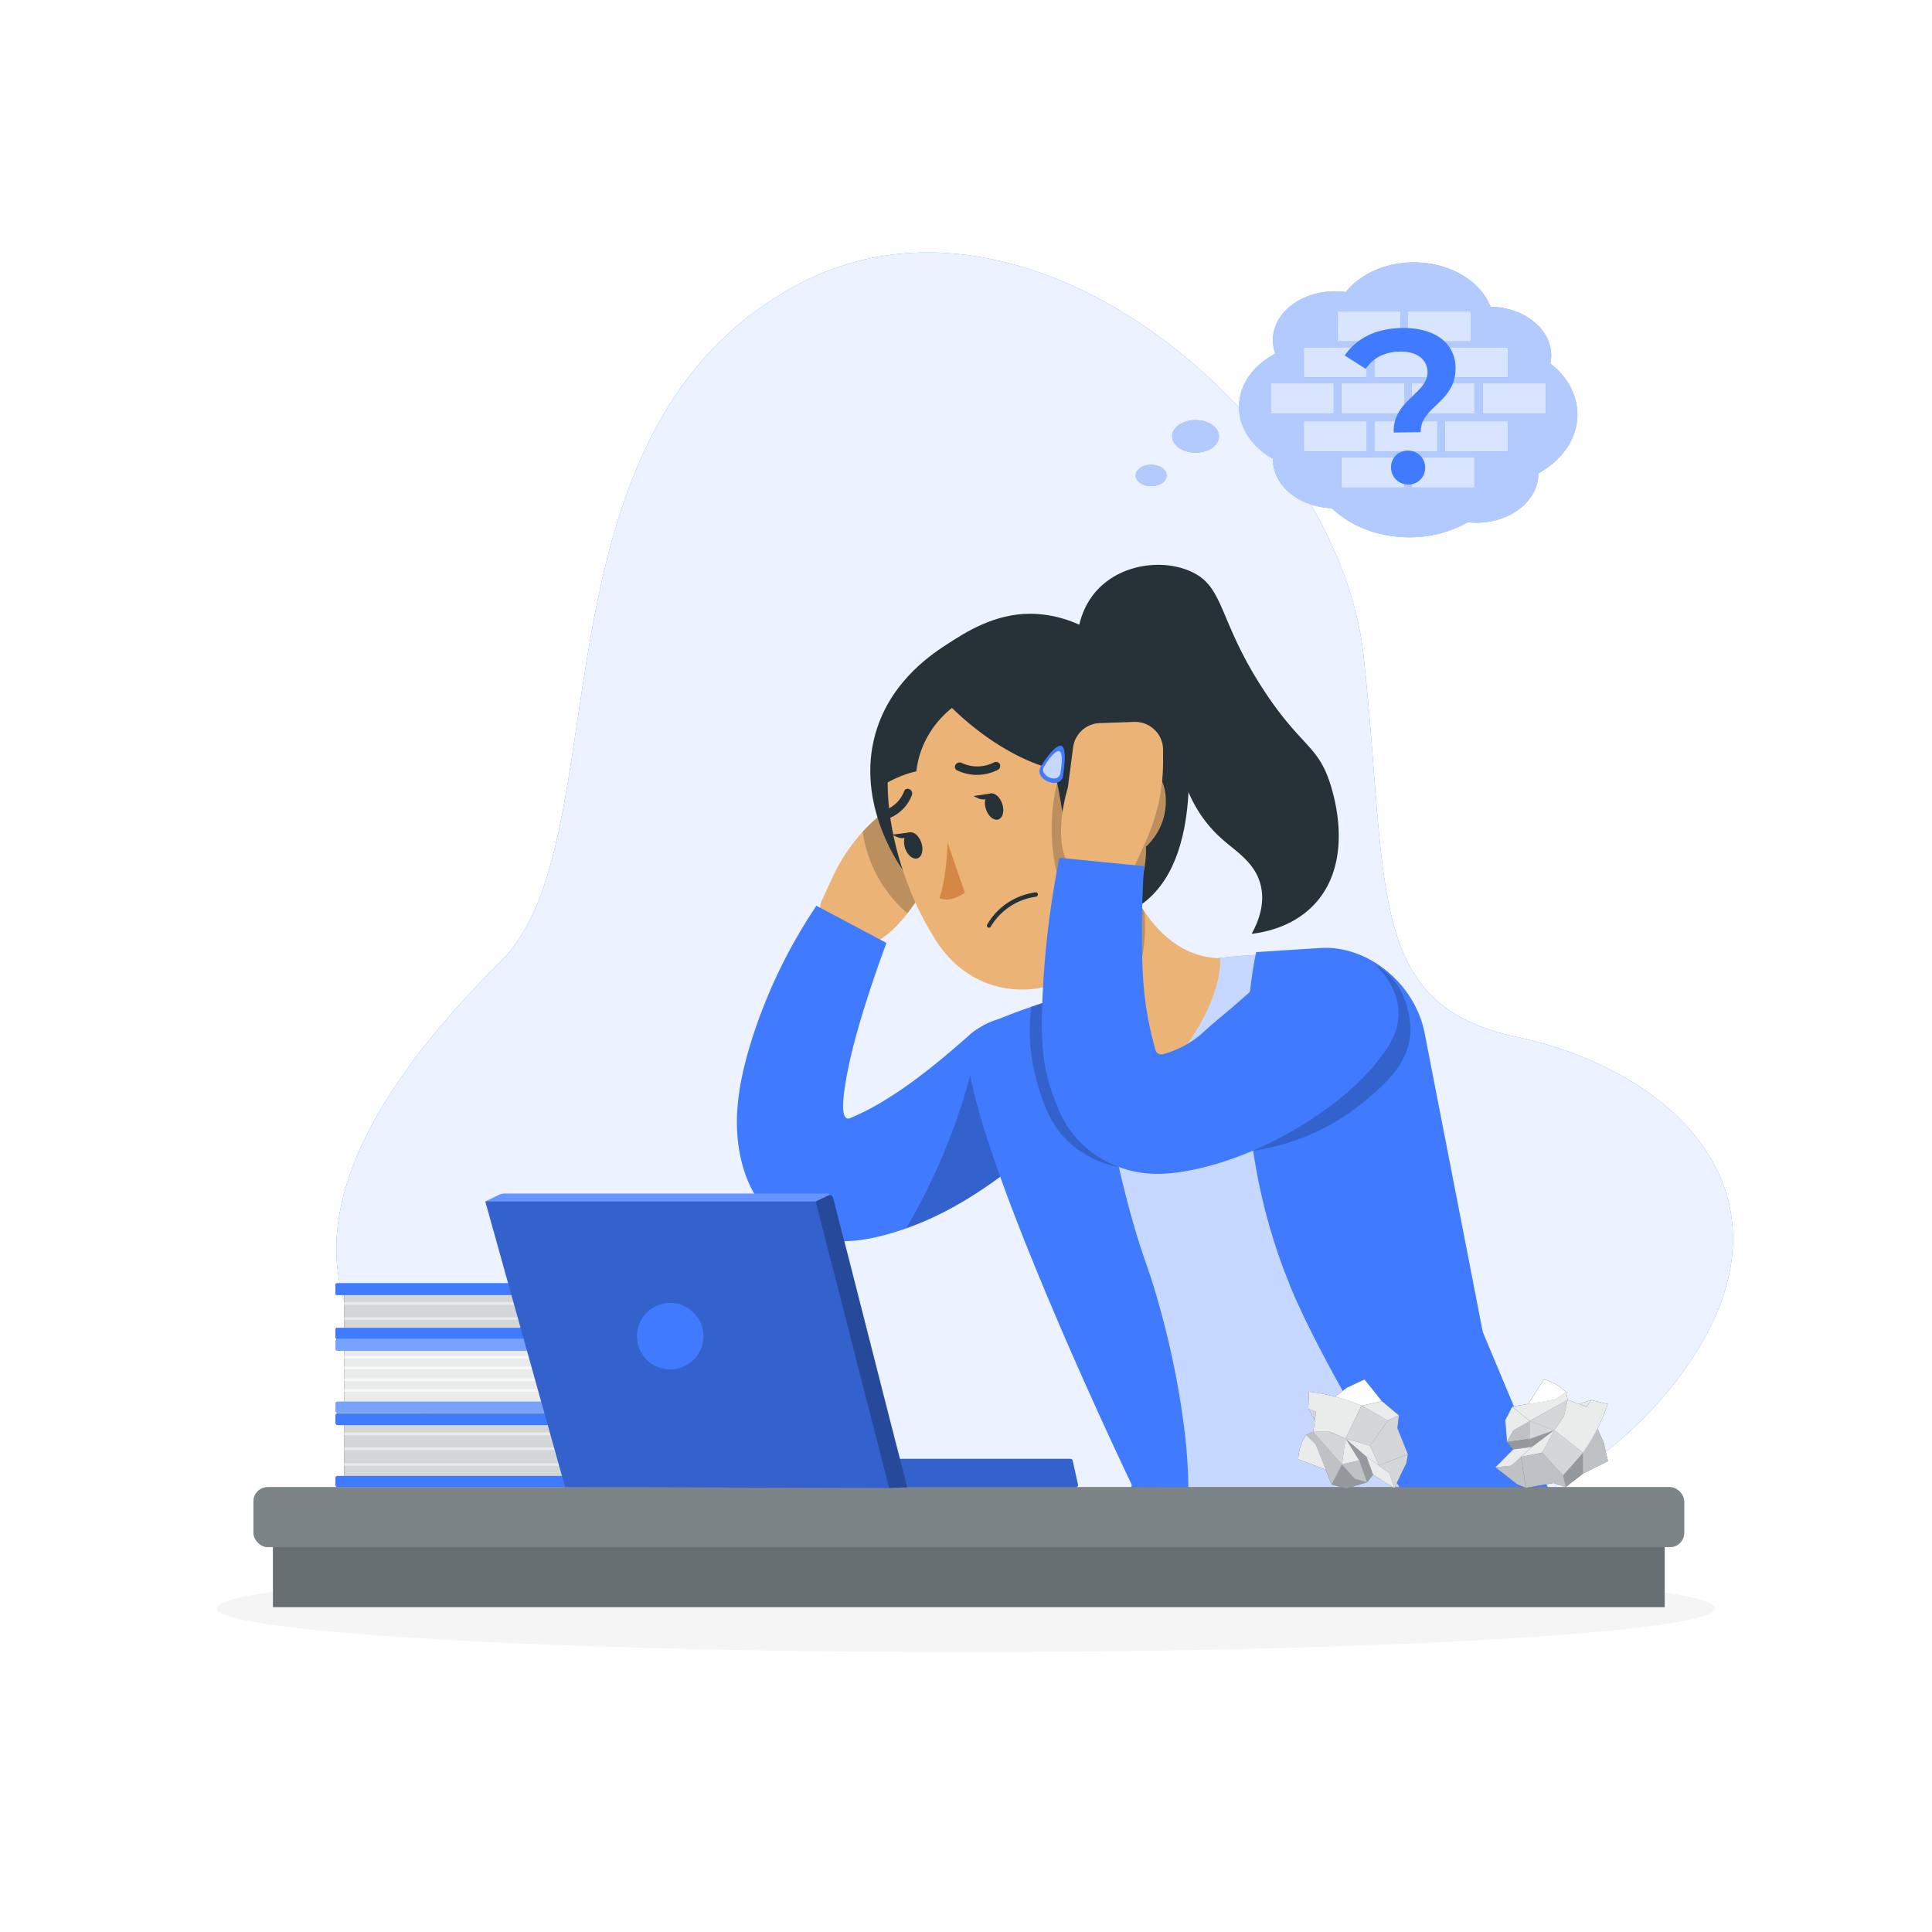 <svg class="animated" id="freepik_stories-writers-block" xmlns="http://www.w3.org/2000/svg" viewBox="0 0 500 500" version="1.1" xmlns:xlink="http://www.w3.org/1999/xlink" xmlns:svgjs="http://svgjs.com/svgjs"><style>svg#freepik_stories-writers-block:not(.animated) .animable {opacity: 0;}svg#freepik_stories-writers-block.animated #freepik--background-simple--inject-264 {animation: 1s 1 forwards cubic-bezier(.36,-0.01,.5,1.38) slideDown;animation-delay: 0s;}svg#freepik_stories-writers-block.animated #freepik--Shadow--inject-264 {animation: 1s 1 forwards cubic-bezier(.36,-0.01,.5,1.38) lightSpeedRight;animation-delay: 0s;}svg#freepik_stories-writers-block.animated #freepik--Character--inject-264 {animation: 1s 1 forwards cubic-bezier(.36,-0.01,.5,1.38) slideRight,3s Infinite  linear wind;animation-delay: 0s,1s;}svg#freepik_stories-writers-block.animated #freepik--speech-bubble--inject-264 {animation: 1s 1 forwards cubic-bezier(.36,-0.01,.5,1.38) lightSpeedLeft,1.5s Infinite  linear floating;animation-delay: 0s,1s;}svg#freepik_stories-writers-block.animated #freepik--Table--inject-264 {animation: 1s 1 forwards cubic-bezier(.36,-0.01,.5,1.38) slideLeft;animation-delay: 0s;}svg#freepik_stories-writers-block.animated #freepik--Books--inject-264 {animation: 1s 1 forwards cubic-bezier(.36,-0.01,.5,1.38) zoomIn;animation-delay: 0s;}svg#freepik_stories-writers-block.animated #freepik--paper-balls--inject-264 {animation: 1s 1 forwards cubic-bezier(.36,-0.01,.5,1.38) slideLeft;animation-delay: 0s;}svg#freepik_stories-writers-block.animated #freepik--Device--inject-264 {animation: 1s 1 forwards cubic-bezier(.36,-0.01,.5,1.38) zoomOut;animation-delay: 0s;}            @keyframes slideDown {                0% {                    opacity: 0;                    transform: translateY(-30px);                }                100% {                    opacity: 1;                    transform: translateY(0);                }            }                    @keyframes lightSpeedRight {              from {                transform: translate3d(50%, 0, 0) skewX(-20deg);                opacity: 0;              }              60% {                transform: skewX(10deg);                opacity: 1;              }              80% {                transform: skewX(-2deg);              }              to {                opacity: 1;                transform: translate3d(0, 0, 0);              }            }                    @keyframes slideRight {                0% {                    opacity: 0;                    transform: translateX(30px);                }                100% {                    opacity: 1;                    transform: translateX(0);                }            }                    @keyframes wind {                0% {                    transform: rotate( 0deg );                }                25% {                    transform: rotate( 1deg );                }                75% {                    transform: rotate( -1deg );                }            }                    @keyframes lightSpeedLeft {              from {                transform: translate3d(-50%, 0, 0) skewX(20deg);                opacity: 0;              }              60% {                transform: skewX(-10deg);                opacity: 1;              }              80% {                transform: skewX(2deg);              }              to {                opacity: 1;                transform: translate3d(0, 0, 0);              }            }                    @keyframes floating {                0% {                    opacity: 1;                    transform: translateY(0px);                }                50% {                    transform: translateY(-10px);                }                100% {                    opacity: 1;                    transform: translateY(0px);                }            }                    @keyframes slideLeft {                0% {                    opacity: 0;                    transform: translateX(-30px);                }                100% {                    opacity: 1;                    transform: translateX(0);                }            }                    @keyframes zoomIn {                0% {                    opacity: 0;                    transform: scale(0.5);                }                100% {                    opacity: 1;                    transform: scale(1);                }            }                    @keyframes zoomOut {                0% {                    opacity: 0;                    transform: scale(1.5);                }                100% {                    opacity: 1;                    transform: scale(1);                }            }        </style><g id="freepik--background-simple--inject-264" class="animable" style="transform-origin: 267.769px 235.327px;"><path d="M205.81,74c61.11-33.31,140.58,36,147.08,95.68s.34,90.39,39.61,98.67,74.27,39.42,45.35,83.39-100.24,68.76-166,43.38-104.18,27.1-169-36.71C67.55,323.59,98,280.11,129.6,248.79S134.94,112.6,205.81,74Z" style="fill: rgb(64, 123, 255); transform-origin: 267.769px 235.327px;" id="elbjaix0pbsi4" class="animable"></path><g id="elc09mlzytdy"><path d="M205.81,74c61.11-33.31,140.58,36,147.08,95.68s.34,90.39,39.61,98.67,74.27,39.42,45.35,83.39-100.24,68.76-166,43.38-104.18,27.1-169-36.71C67.55,323.59,98,280.11,129.6,248.79S134.94,112.6,205.81,74Z" style="fill: rgb(255, 255, 255); opacity: 0.9; transform-origin: 267.769px 235.327px;" class="animable"></path></g></g><g id="freepik--Shadow--inject-264" class="animable" style="transform-origin: 250px 416.24px;"><ellipse id="freepik--path--inject-264" cx="250" cy="416.24" rx="193.89" ry="11.32" style="fill: rgb(245, 245, 245); transform-origin: 250px 416.24px;" class="animable"></ellipse></g><g id="freepik--Character--inject-264" class="animable" style="transform-origin: 295.638px 265.59px;"><path d="M220.67,245a3.88,3.88,0,0,1-2.32-1.38l-5.15-6.19a4,4,0,0,1-.55-4.29l2.84-6.17a46.07,46.07,0,0,1,11.83-15.63l1.71-1.44a6.68,6.68,0,0,1,9.42.69,2.09,2.09,0,0,1,.14.17l5.24,6.4a6.68,6.68,0,0,1-.24,8.65l-6.4,7.28S229,246.49,220.67,245Z" style="fill: rgb(235, 179, 118); transform-origin: 228.783px 226.696px;" id="elwgsgfhyyn1k" class="animable"></path><path d="M277.15,272.91c-3.12-5.9-8-9.31-14.67-9.56-4.71-.18-8.64,1.94-12.14,5-7,6.15-14.21,12.14-22.27,16.94a62.81,62.81,0,0,1-7.44,3.81c-.51.21-1,.51-1.45.33-1.82-.74-.66-7.51-.12-10.58.87-4.92,3.18-15.31,10.35-34.82l-18.12-9.62A135.43,135.43,0,0,0,194.9,268c-4.3,13.23-4.72,21.73-3.78,28.48,1.34,9.58,5.31,14.54,6.54,16,4.18,4.92,9.65,7.5,15.92,8.43,6,.9,11.87-.19,17.61-1.91,11.56-3.46,21.62-9.66,31-17a138.63,138.63,0,0,0,11-9.66,17.53,17.53,0,0,0,5.41-10.07,3.61,3.61,0,0,1,.19-.64v-3.17A24.21,24.21,0,0,0,277.15,272.91Z" style="fill: rgb(64, 123, 255); transform-origin: 234.748px 277.822px;" id="elk2bha55aaoe" class="animable"></path><g id="eltzin3y8zr8d"><path d="M252.54,272.51a160.73,160.73,0,0,1-18,45.36c1.7-.62,4-1.52,6.68-2.74a93.52,93.52,0,0,0,13.07-7.42,120.82,120.82,0,0,0,11.07-8.22Z" style="opacity: 0.2; transform-origin: 249.95px 295.19px;" class="animable"></path></g><g id="el0n942ay503e"><path d="M223.28,215.21a33.92,33.92,0,0,0,2.27,8.39,34.76,34.76,0,0,0,9.28,12.79c.76-1.07,1.56-2.16,2.43-3.26,1.74-2.24,3.5-4.27,5.21-6.1l-12.39-17.92a48.2,48.2,0,0,0-4.52,3.77C224.73,213.67,224,214.45,223.28,215.21Z" style="opacity: 0.2; transform-origin: 232.875px 222.75px;" class="animable"></path></g><path d="M398.35,385c-13-32.41-21.14-54.89-30.43-114.88-2.29-14.75-16-24.4-30.07-23.15-4,.36-17.36-1.3-40.57,4.28-16.95,4.08-46.73,17.34-46.73,17.34S263,330.28,299.71,385Z" style="fill: rgb(64, 123, 255); transform-origin: 324.45px 315.931px;" id="elv5hcb7ayd6r" class="animable"></path><g id="elvzxk22sisjs"><path d="M398.35,385c-13-32.41-21.14-54.89-30.43-114.88-2.29-14.75-16-24.4-30.07-23.15-4,.36-17.36-1.3-40.57,4.28-16.95,4.08-46.73,17.34-46.73,17.34S263,330.28,299.71,385Z" style="fill: rgb(255, 255, 255); opacity: 0.7; transform-origin: 324.45px 315.931px;" class="animable"></path></g><path d="M333.84,332.74c3.74,9.05,9.62,20.18,15.55,30.62,4.56,8,9.15,15.64,12.82,21.6h38.36l-14.7-35.16-2.14-5.1L381,330.6l-12.31-63.26c-2.49-12.8-14.76-22.8-27-22l-16.6,1.06-.15.72c-1.17,5.68-8.07,44.07,8.78,85.25Z" style="fill: rgb(64, 123, 255); transform-origin: 361.562px 315.128px;" id="ely012rf0vjy8" class="animable"></path><path d="M285.74,368.92c4.26,9.29,7.14,15.3,7.14,15.3s0,.26-.12.74h14.79a136.28,136.28,0,0,0-1.19-16.26,219.87,219.87,0,0,0-6.58-31.62c-1-3.63-2.14-7.15-3.3-10.45-9.67-27.52-14.51-67.26-14.91-70.55,0-.15,0-.22,0-.22s-30.19,8.79-31,12.68c-2.15,10.37,10.31,43.14,22.26,71.18C277.5,350.74,282.12,361,285.74,368.92Z" style="fill: rgb(64, 123, 255); transform-origin: 278.938px 320.41px;" id="el8hfioyiwsde" class="animable"></path><path d="M281.81,251.73c4.42,4.81,6.16,8.48,6.67,11.14.75,3.9-1.13,5.65-1.13,5.65,2.34,9.56,15.24,7.63,15.24,7.63C317.08,259.43,315.75,248,315.75,248c-9.23-.22-15.53-6.09-19.59-12.11A48.73,48.73,0,0,1,290,222.83l-16.4,21.28A77.65,77.65,0,0,1,281.81,251.73Z" style="fill: rgb(235, 179, 118); transform-origin: 294.691px 249.57px;" id="el2qiddau562z" class="animable"></path><g id="elwchfbe88gk"><path d="M273.63,244.11a77.65,77.65,0,0,1,8.18,7.62c4.42,4.81,6.16,8.48,6.67,11.14,7.07-8.37,8.35-18.49,7.68-27A48.73,48.73,0,0,1,290,222.83Z" style="opacity: 0.2; transform-origin: 284.973px 242.85px;" class="animable"></path></g><path d="M278.7,166.93c0-2.29.38-8.87,5.18-14.14,6.21-6.82,16.85-8.13,24.06-5,9.14,3.93,7.09,12.5,19.23,31,9.55,14.52,13.94,14,17.13,24.18.88,2.8,6.16,19.74-3.92,30.83-5.51,6.06-13.05,7.47-16.46,7.88,1.66-3,3.43-7.4,2.45-12.14-1.23-5.94-6.07-8.91-9.65-12-16.34-14.06-9-32.67-25.28-44.78A34.45,34.45,0,0,0,278.7,166.93Z" style="fill: rgb(38, 50, 56); transform-origin: 312.583px 193.93px;" id="elzj0g6csqvtq" class="animable"></path><path d="M233.56,225c-1.42-2-12.7-18.54-6.47-36.84,4.27-12.58,14.49-19.17,18.52-21.76s11.7-7.62,21.08-7.56c23.82.15,41.92,29.14,40.87,46.61-.57,9.62-2.95,21.52-11.5,28.13-3.43,2.65-4.76-7.65-4.76-7.65S258.08,241.47,233.56,225Z" style="fill: rgb(38, 50, 56); transform-origin: 266.416px 196.428px;" id="eloqvdycwfbf" class="animable"></path><path d="M289.67,188.33c6.64,22.13,9.9,31.33,3.39,46.95-9.79,23.5-37.55,28.09-50.45,8.71-11.61-17.45-20.5-50.71-3.16-68.1C256.53,158.74,283,166.21,289.67,188.33Z" style="fill: rgb(235, 179, 118); transform-origin: 263.163px 211.278px;" id="elfktytzba98" class="animable"></path><path d="M264.39,189.57c17.34,9.07,2.37,35.5,24.32,24.3s-1.62-38.63-18.2-39.72S264.39,189.57,264.39,189.57Z" style="fill: rgb(38, 50, 56); transform-origin: 279.369px 195.344px;" id="el7eo9lhn74u" class="animable"></path><path d="M259.3,207.8c.69,1.81.34,3.7-.78,4.22s-2.58-.53-3.27-2.35-.35-3.7.77-4.22S258.61,206,259.3,207.8Z" style="fill: rgb(38, 50, 56); transform-origin: 257.274px 208.736px;" id="eluoi7zkrmzr" class="animable"></path><path d="M238.36,217.86c.7,1.82.35,3.71-.77,4.22s-2.59-.53-3.28-2.34-.34-3.7.78-4.22S237.67,216.05,238.36,217.86Z" style="fill: rgb(38, 50, 56); transform-origin: 236.339px 218.798px;" id="elieo0bnjxpwb" class="animable"></path><path d="M235.62,215.39,231,216S234.44,218.46,235.62,215.39Z" style="fill: rgb(38, 50, 56); transform-origin: 233.31px 216.161px;" id="elmw4muimhpw" class="animable"></path><path d="M245.23,218.1s-.2,9.15-2.12,14.34c3.08,1.28,6.61-1.41,6.61-1.41Z" style="fill: rgb(213, 135, 69); transform-origin: 246.415px 225.443px;" id="el2ojer59rqdf" class="animable"></path><path d="M264.89,231.66a17.83,17.83,0,0,1,3.12-.72.51.51,0,0,1,.59.49.62.62,0,0,1-.51.65,16.07,16.07,0,0,0-11.64,7.68.57.57,0,0,1-.75.28.56.56,0,0,1-.22-.76A16.91,16.91,0,0,1,264.89,231.66Z" style="fill: rgb(38, 50, 56); transform-origin: 262.006px 235.512px;" id="elfdov48hu0er" class="animable"></path><path d="M301.68,206.77A15.85,15.85,0,0,1,297,218.71c-4.05,3.67-8.87-.65-10.08-6.84-1.09-5.56-.3-14.17,4.89-15.37S301.6,200.82,301.68,206.77Z" style="fill: rgb(235, 179, 118); transform-origin: 294.094px 208.197px;" id="el8ar7jy08xvw" class="animable"></path><path d="M227.27,210.5a1,1,0,0,1,.67-.53,8.29,8.29,0,0,0,6-5.08,1,1,0,0,1,1.38-.67,1.23,1.23,0,0,1,.7,1.49,10.36,10.36,0,0,1-7.52,6.52,1.17,1.17,0,0,1-1.34-.89A1.2,1.2,0,0,1,227.27,210.5Z" style="fill: rgb(38, 50, 56); transform-origin: 231.601px 208.19px;" id="el74ipn2wiyd6" class="animable"></path><path d="M258.17,197.25a1.11,1.11,0,0,1,.61.54,1.12,1.12,0,0,1-.6,1.47,11.84,11.84,0,0,1-10.52.09,1,1,0,0,1-.33-1.49,1.24,1.24,0,0,1,1.6-.4,9.44,9.44,0,0,0,8.33-.16A1.31,1.31,0,0,1,258.17,197.25Z" style="fill: rgb(38, 50, 56); transform-origin: 252.997px 198.865px;" id="els0dkc1bnhhi" class="animable"></path><path d="M256.55,205.33,252,206S255.37,208.4,256.55,205.33Z" style="fill: rgb(38, 50, 56); transform-origin: 254.275px 206.111px;" id="elv9xw96jwtn" class="animable"></path><path d="M246.37,183.22c12.55,12.19,25.95,17.21,32.85,16.51a31.82,31.82,0,0,0,9.45-2.38c2.74-1.3,6.76-3.86,6.76-3.86a34.64,34.64,0,0,0-4.14-10.92,37.1,37.1,0,0,0-18.66-15.38c-3.1-1.18-12.73-4.3-22.47-1.21-13.9,4.4-23.91,20.14-24.29,39.11a27.87,27.87,0,0,1,2.65-1.88,28.59,28.59,0,0,1,8.63-3.6,23.85,23.85,0,0,1,1.62-6.33A24.92,24.92,0,0,1,246.37,183.22Z" style="fill: rgb(38, 50, 56); transform-origin: 260.65px 184.872px;" id="el4cx16d9tvcu" class="animable"></path><path d="M275.1,200.82a2.1,2.1,0,0,1-2,1.79,4.26,4.26,0,0,1-3.72-1.81,2.07,2.07,0,0,1-.07-2.29l.92-1.49.09-.14q3.12-4.33,4.38-3.84C275.68,193.42,275.82,196,275.1,200.82Z" style="fill: rgb(64, 123, 255); transform-origin: 272.276px 197.803px;" id="elz359f5vkbx8" class="animable"></path><g id="el94u7lrerm7"><path d="M274.44,200.13a1.56,1.56,0,0,1-1.47,1.33,3.16,3.16,0,0,1-1.57-.33,3.12,3.12,0,0,1-1.17-1,1.53,1.53,0,0,1-.05-1.69l.67-1.1a.61.61,0,0,0,.07-.1q2.29-3.19,3.23-2.83C274.88,194.68,275,196.59,274.44,200.13Z" style="fill: rgb(255, 255, 255); opacity: 0.7; transform-origin: 272.37px 197.919px;" class="animable"></path></g><g id="elj8ebjb3g9z"><path d="M273.49,225.91a50.32,50.32,0,0,1,.09-23.3c.48,2.43.95,4.86,1.43,7.29l21.31,5q2.22-6.27,4.43-12.55a13.92,13.92,0,0,1,.58,2c.07.32,1.55,7.54-3.07,13.09A13.59,13.59,0,0,1,296.6,219q0,.94-.09,1.92c-.13,2.12-.35,4.14-.64,6Z" style="opacity: 0.2; transform-origin: 286.889px 214.635px;" class="animable"></path></g><path d="M278.44,225.8a4.27,4.27,0,0,0,2.77.9l8.7-.24a4.3,4.3,0,0,0,3.87-2.6l3-6.71A49.7,49.7,0,0,0,301,196.41l0-2.42a7.22,7.22,0,0,0-7.27-7.16h-.24l-8.92.31a7.21,7.21,0,0,0-6.86,6.35l-1.36,10.39S271.23,220.11,278.44,225.8Z" style="fill: rgb(235, 179, 118); transform-origin: 287.796px 206.766px;" id="elklo9lhl4y8n" class="animable"></path><g id="elq5j7lebbdsk"><path d="M355.63,249.57a15.83,15.83,0,0,1,3,2c6.7,5.6,6.4,15,6.38,15.58-.38,8.23-6.78,13.59-12.19,18.12a57.89,57.89,0,0,1-28.54,12.53Q339.95,273.67,355.63,249.57Z" style="opacity: 0.2; transform-origin: 344.649px 273.685px;" class="animable"></path></g><g id="elmloo3ggj19"><path d="M289.36,302a26.27,26.27,0,0,1-12-5.75c-5.52-4.76-7.3-10.62-8.81-15.57a48.49,48.49,0,0,1-1.64-20.09l6.77-2.27Z" style="opacity: 0.2; transform-origin: 277.937px 280.16px;" class="animable"></path></g><path d="M355.94,249.81c-5-4-10.88-3.53-13-3.35-8.66.7-15.23,6.48-21.86,12.37-3.25,2.89-6.71,5.56-9.9,8.53a25.58,25.58,0,0,1-10.26,5.49,1.8,1.8,0,0,1-.66,0,1.31,1.31,0,0,1-.47-.16,1.48,1.48,0,0,1-.74-.92c-.73-2.57-1.36-5.2-1.86-7.83-1.6-8.39-1.62-15.17-1.65-23,0-5.39.15-10.88.51-16.31l0-.48L274.17,222l-.09.44a237,237,0,0,0-4.43,40c-.13,6.58,0,14.33,3.65,23a29.76,29.76,0,0,0,5.2,9.05,28.16,28.16,0,0,0,21.35,9.3,31.39,31.39,0,0,0,4.28-.29c13.82-1.77,25.74-8.19,30.1-10.69,14.72-8.43,21.21-16.67,23.17-19.3,2.67-3.58,4.48-6.89,4.54-11C362,254.85,356.18,250,355.94,249.81Z" style="fill: rgb(64, 123, 255); transform-origin: 315.78px 262.897px;" id="el8pkikz5r736" class="animable"></path></g><g id="freepik--speech-bubble--inject-264" class="animable animator-active" style="transform-origin: 351.075px 103.475px;"><g id="freepik--bBaloon--inject-264" class="animable" style="transform-origin: 351.075px 103.475px;"><path d="M408.23,107.27c0-5.17-2.69-9.83-7-13.19a10.07,10.07,0,0,0,.22-2.06c0-6.89-7-12.48-15.69-12.64-2.63-6.65-10.52-11.48-19.84-11.48-7.43,0-13.95,3.07-17.62,7.69a19.88,19.88,0,0,0-2.81-.2c-8.87,0-16.07,5.66-16.07,12.64a10.2,10.2,0,0,0,.62,3.48c-5.65,3-9.38,8-9.38,13.78,0,5.53,3.46,10.43,8.77,13.44a1.09,1.09,0,0,0,0,.18c0,6.77,6.78,12.3,15.29,12.62,4.7,4.59,11.89,7.52,20,7.52a30.45,30.45,0,0,0,15.14-3.89c.71.07,1.44.12,2.18.12,8.88,0,16.07-5.66,16.07-12.64v-.13C404.19,119.18,408.23,113.59,408.23,107.27Z" style="fill: rgb(64, 123, 255); transform-origin: 364.445px 103.475px;" id="el65u9m373p23" class="animable"></path><path d="M301.92,123.05c0,1.53-1.77,2.77-4,2.77s-4-1.24-4-2.77,1.77-2.77,4-2.77S301.92,121.52,301.92,123.05Z" style="fill: rgb(64, 123, 255); transform-origin: 297.92px 123.05px;" id="elneua54v4vg" class="animable"></path><path d="M315.47,112.93c0,2.33-2.71,4.22-6.06,4.22s-6.06-1.89-6.06-4.22,2.72-4.22,6.06-4.22S315.47,110.6,315.47,112.93Z" style="fill: rgb(64, 123, 255); transform-origin: 309.41px 112.93px;" id="el68we9ojrsu8" class="animable"></path><g id="el3nhniobeewn"><path d="M408.23,107.27c0-5.17-2.69-9.83-7-13.19a10.07,10.07,0,0,0,.22-2.06c0-6.89-7-12.48-15.69-12.64-2.63-6.65-10.52-11.48-19.84-11.48-7.43,0-13.95,3.07-17.62,7.69a19.88,19.88,0,0,0-2.81-.2c-8.87,0-16.07,5.66-16.07,12.64a10.2,10.2,0,0,0,.62,3.48c-5.65,3-9.38,8-9.38,13.78,0,5.53,3.46,10.43,8.77,13.44a1.09,1.09,0,0,0,0,.18c0,6.77,6.78,12.3,15.29,12.62,4.7,4.59,11.89,7.52,20,7.52a30.45,30.45,0,0,0,15.14-3.89c.71.07,1.44.12,2.18.12,8.88,0,16.07-5.66,16.07-12.64v-.13C404.19,119.18,408.23,113.59,408.23,107.27Z" style="fill: rgb(255, 255, 255); isolation: isolate; opacity: 0.6; transform-origin: 364.445px 103.475px;" class="animable"></path></g><g id="elpf9g5zf5b8"><path d="M301.92,123.05c0,1.53-1.77,2.77-4,2.77s-4-1.24-4-2.77,1.77-2.77,4-2.77S301.92,121.52,301.92,123.05Z" style="fill: rgb(255, 255, 255); isolation: isolate; opacity: 0.6; transform-origin: 297.92px 123.05px;" class="animable"></path></g><g id="elfv3oyxj266w"><path d="M315.47,112.93c0,2.33-2.71,4.22-6.06,4.22s-6.06-1.89-6.06-4.22,2.72-4.22,6.06-4.22S315.47,110.6,315.47,112.93Z" style="fill: rgb(255, 255, 255); isolation: isolate; opacity: 0.6; transform-origin: 309.41px 112.93px;" class="animable"></path></g></g><g id="freepik--Block--inject-264" class="animable" style="transform-origin: 364.445px 103.355px;"><rect x="337.43" y="89.87" width="16.3" height="7.82" style="fill: rgb(64, 123, 255); transform-origin: 345.58px 93.78px;" id="elhplc4rvoerm" class="animable"></rect><g id="elr02jnw6xn"><rect x="337.43" y="89.87" width="16.3" height="7.82" style="fill: rgb(255, 255, 255); isolation: isolate; opacity: 0.8; transform-origin: 345.58px 93.78px;" class="animable"></rect></g><rect x="355.68" y="89.87" width="16.3" height="7.82" style="fill: rgb(64, 123, 255); transform-origin: 363.83px 93.78px;" id="eliag5itwse9" class="animable"></rect><g id="el9r81xvce8e"><rect x="355.68" y="89.87" width="16.3" height="7.82" style="fill: rgb(255, 255, 255); isolation: isolate; opacity: 0.8; transform-origin: 363.83px 93.78px;" class="animable"></rect></g><rect x="373.94" y="89.87" width="16.3" height="7.82" style="fill: rgb(64, 123, 255); transform-origin: 382.09px 93.78px;" id="el98el5vxxeha" class="animable"></rect><g id="els0yks1ho95d"><rect x="373.94" y="89.87" width="16.3" height="7.82" style="fill: rgb(255, 255, 255); isolation: isolate; opacity: 0.8; transform-origin: 382.09px 93.78px;" class="animable"></rect></g><rect x="328.87" y="99.21" width="16.3" height="7.82" style="fill: rgb(64, 123, 255); transform-origin: 337.02px 103.12px;" id="el3nu6u1y84dc" class="animable"></rect><g id="els8mhugu3cr"><rect x="328.87" y="99.21" width="16.3" height="7.82" style="fill: rgb(255, 255, 255); isolation: isolate; opacity: 0.8; transform-origin: 337.02px 103.12px;" class="animable"></rect></g><rect x="347.11" y="99.21" width="16.3" height="7.82" style="fill: rgb(64, 123, 255); transform-origin: 355.26px 103.12px;" id="elnp1b03sdjz" class="animable"></rect><g id="elzge7v503639"><rect x="347.11" y="99.21" width="16.3" height="7.82" style="fill: rgb(255, 255, 255); isolation: isolate; opacity: 0.8; transform-origin: 355.26px 103.12px;" class="animable"></rect></g><rect x="365.38" y="99.21" width="16.3" height="7.82" style="fill: rgb(64, 123, 255); transform-origin: 373.53px 103.12px;" id="ellznjc88qfl8" class="animable"></rect><g id="el9ky3nbbxqy"><rect x="365.38" y="99.21" width="16.3" height="7.82" style="fill: rgb(255, 255, 255); isolation: isolate; opacity: 0.8; transform-origin: 373.53px 103.12px;" class="animable"></rect></g><rect x="383.72" y="99.21" width="16.3" height="7.82" style="fill: rgb(64, 123, 255); transform-origin: 391.87px 103.12px;" id="eld4tygf7x5mg" class="animable"></rect><g id="el40u1428i5wh"><rect x="383.72" y="99.21" width="16.3" height="7.82" style="fill: rgb(255, 255, 255); isolation: isolate; opacity: 0.8; transform-origin: 391.87px 103.12px;" class="animable"></rect></g><rect x="337.43" y="109.02" width="16.3" height="7.82" style="fill: rgb(64, 123, 255); transform-origin: 345.58px 112.93px;" id="elcbx5b4h5ii6" class="animable"></rect><g id="el5ohrsi5hhbm"><rect x="337.43" y="109.02" width="16.3" height="7.82" style="fill: rgb(255, 255, 255); isolation: isolate; opacity: 0.8; transform-origin: 345.58px 112.93px;" class="animable"></rect></g><rect x="355.68" y="109.02" width="16.3" height="7.82" style="fill: rgb(64, 123, 255); transform-origin: 363.83px 112.93px;" id="elvxxk0eaed6e" class="animable"></rect><g id="elrt5v1f6ethh"><rect x="355.68" y="109.02" width="16.3" height="7.82" style="fill: rgb(255, 255, 255); isolation: isolate; opacity: 0.8; transform-origin: 363.83px 112.93px;" class="animable"></rect></g><rect x="373.94" y="109.02" width="16.3" height="7.82" style="fill: rgb(64, 123, 255); transform-origin: 382.09px 112.93px;" id="elp2mz4lyqkme" class="animable"></rect><g id="el5p52xnmtwws"><rect x="373.94" y="109.02" width="16.3" height="7.82" style="fill: rgb(255, 255, 255); isolation: isolate; opacity: 0.8; transform-origin: 382.09px 112.93px;" class="animable"></rect></g><rect x="346.13" y="80.53" width="16.3" height="7.82" style="fill: rgb(64, 123, 255); transform-origin: 354.28px 84.44px;" id="elmvzchbyo3en" class="animable"></rect><g id="el4s1d7g7ouah"><rect x="346.13" y="80.53" width="16.3" height="7.82" style="fill: rgb(255, 255, 255); isolation: isolate; opacity: 0.8; transform-origin: 354.28px 84.44px;" class="animable"></rect></g><rect x="364.4" y="80.53" width="16.3" height="7.82" style="fill: rgb(64, 123, 255); transform-origin: 372.55px 84.44px;" id="el6dolo5l8nji" class="animable"></rect><g id="eldvcy7poguzr"><rect x="364.4" y="80.53" width="16.3" height="7.82" style="fill: rgb(255, 255, 255); isolation: isolate; opacity: 0.8; transform-origin: 372.55px 84.44px;" class="animable"></rect></g><rect x="347.11" y="118.36" width="16.3" height="7.82" style="fill: rgb(64, 123, 255); transform-origin: 355.26px 122.27px;" id="el8rtc4h7j4ud" class="animable"></rect><g id="elxrpoksxum6"><rect x="347.11" y="118.36" width="16.3" height="7.82" style="fill: rgb(255, 255, 255); isolation: isolate; opacity: 0.8; transform-origin: 355.26px 122.27px;" class="animable"></rect></g><rect x="365.38" y="118.36" width="16.3" height="7.82" style="fill: rgb(64, 123, 255); transform-origin: 373.53px 122.27px;" id="elu4vmezlhc2d" class="animable"></rect><g id="elpo37oi6nfxf"><rect x="365.38" y="118.36" width="16.3" height="7.82" style="fill: rgb(255, 255, 255); isolation: isolate; opacity: 0.8; transform-origin: 373.53px 122.27px;" class="animable"></rect></g></g><g id="freepik----inject-264" class="animable" style="transform-origin: 362.348px 105.135px;"><path d="M369.44,96.2c-.08-3.17-2.8-5.28-7.07-5.21-4.1.06-7.05,1.68-8.91,4.48L348,92c3-4.34,7.9-7,14.83-7.12,8.14-.11,13.68,3.6,13.86,10.09.26,9.22-9.19,10.2-9,16.87l-7,.1C360.39,103.57,369.6,101.85,369.44,96.2ZM360,121.05a4.23,4.23,0,0,1,4.32-4.42,4.34,4.34,0,0,1,4.5,4.29,4.26,4.26,0,0,1-4.26,4.47A4.4,4.4,0,0,1,360,121.05Z" style="fill: rgb(64, 123, 255); transform-origin: 362.348px 105.135px;" id="elwylm71w7qf" class="animable"></path></g></g><g id="freepik--Table--inject-264" class="animable" style="transform-origin: 250.73px 400.39px;"><g id="freepik--table--inject-264" class="animable" style="transform-origin: 250.73px 400.39px;"><rect x="70.65" y="392.63" width="360.17" height="23.28" style="fill: rgb(38, 50, 56); transform-origin: 250.735px 404.27px;" id="eluujb0axfjp" class="animable"></rect><g id="elbgdanaqu3fq"><rect x="70.65" y="392.63" width="360.17" height="23.28" style="fill: rgb(255, 255, 255); opacity: 0.3; transform-origin: 250.735px 404.27px;" class="animable"></rect></g><rect x="65.59" y="384.87" width="370.28" height="15.52" rx="3.71" style="fill: rgb(38, 50, 56); transform-origin: 250.73px 392.63px;" id="elxmpzfb98fgk" class="animable"></rect><g id="ellg4n9u8hwr"><rect x="65.59" y="384.87" width="370.28" height="15.52" rx="3.71" style="fill: rgb(255, 255, 255); opacity: 0.4; transform-origin: 250.73px 392.63px;" class="animable"></rect></g></g></g><g id="freepik--Books--inject-264" class="animable" style="transform-origin: 124.085px 358.47px;"><g id="freepik--Book--inject-264" class="animable" style="transform-origin: 124.085px 358.47px;"><rect x="89.06" y="367.79" width="70.81" height="15.01" style="fill: rgb(38, 50, 56); transform-origin: 124.465px 375.295px;" id="ela062b11gyyh" class="animable"></rect><g id="elry5tcrgdgdc"><rect x="89.06" y="367.79" width="70.81" height="15.01" style="fill: rgb(255, 255, 255); opacity: 0.8; transform-origin: 124.465px 375.295px;" class="animable"></rect></g><g id="elzltrzare1pk"><rect x="89.06" y="370.74" width="69.81" height="0.68" style="fill: rgb(255, 255, 255); opacity: 0.5; transform-origin: 123.965px 371.08px;" class="animable"></rect></g><g id="elt5evjqnu5sf"><rect x="89.06" y="374.61" width="69.81" height="0.68" style="fill: rgb(255, 255, 255); opacity: 0.5; transform-origin: 123.965px 374.95px;" class="animable"></rect></g><g id="elgy55ispf6uj"><rect x="89.06" y="378.66" width="69.81" height="0.68" style="fill: rgb(255, 255, 255); opacity: 0.5; transform-origin: 123.965px 379px;" class="animable"></rect></g><path d="M159.27,365.72H87.42a.61.61,0,0,0-.62.61v1.89a.62.62,0,0,0,.62.62h68.69a1.23,1.23,0,0,1,1.23,1.23v10.66a1.23,1.23,0,0,1-1.23,1.23H87.34a.54.54,0,0,0-.54.54v1.83a.54.54,0,0,0,.54.54h72a2,2,0,0,0,2-2v-15h0A2.1,2.1,0,0,0,159.27,365.72Z" style="fill: rgb(64, 123, 255); transform-origin: 124.07px 375.295px;" id="elwr15p63vai" class="animable"></path><rect x="89.06" y="348.58" width="70.81" height="15.01" style="fill: rgb(38, 50, 56); transform-origin: 124.465px 356.085px;" id="el1yi5kxa3ows" class="animable"></rect><g id="elmjbbkpx69x"><rect x="89.06" y="348.58" width="70.81" height="15.01" style="fill: rgb(255, 255, 255); opacity: 0.9; transform-origin: 124.465px 356.085px;" class="animable"></rect></g><g id="el1zqw7aemt2p"><rect x="89.06" y="350.91" width="69.81" height="0.68" style="fill: rgb(255, 255, 255); opacity: 0.7; transform-origin: 123.965px 351.25px;" class="animable"></rect></g><g id="elncs5svadlrg"><rect x="89.06" y="353.68" width="69.81" height="0.68" style="fill: rgb(255, 255, 255); opacity: 0.7; transform-origin: 123.965px 354.02px;" class="animable"></rect></g><g id="elo5u39lsud1p"><rect x="89.06" y="356.74" width="69.81" height="0.68" style="fill: rgb(255, 255, 255); opacity: 0.7; transform-origin: 123.965px 357.08px;" class="animable"></rect></g><g id="el66l8snssh4"><rect x="89.06" y="359.51" width="69.81" height="0.68" style="fill: rgb(255, 255, 255); opacity: 0.7; transform-origin: 123.965px 359.85px;" class="animable"></rect></g><path d="M159.27,346.51H87.42a.62.62,0,0,0-.62.62V349a.61.61,0,0,0,.62.61h68.69a1.23,1.23,0,0,1,1.23,1.23v10.67a1.23,1.23,0,0,1-1.23,1.23H87.34a.54.54,0,0,0-.54.54v1.82a.54.54,0,0,0,.54.54h72a2,2,0,0,0,2-2v-15h0A2.11,2.11,0,0,0,159.27,346.51Z" style="fill: rgb(64, 123, 255); transform-origin: 124.07px 356.075px;" id="elq1bkycsbepr" class="animable"></path><g id="el5vnqxnxxr0h"><path d="M159.27,346.51H87.42a.62.62,0,0,0-.62.62V349a.61.61,0,0,0,.62.61h68.69a1.23,1.23,0,0,1,1.23,1.23v10.67a1.23,1.23,0,0,1-1.23,1.23H87.34a.54.54,0,0,0-.54.54v1.82a.54.54,0,0,0,.54.54h72a2,2,0,0,0,2-2v-15h0A2.11,2.11,0,0,0,159.27,346.51Z" style="fill: rgb(255, 255, 255); opacity: 0.3; transform-origin: 124.07px 356.075px;" class="animable"></path></g><rect x="89.06" y="335" width="70.81" height="9.44" style="fill: rgb(38, 50, 56); transform-origin: 124.465px 339.72px;" id="elkv33hjqes7" class="animable"></rect><g id="el7zriqjx5i2n"><rect x="89.06" y="335" width="70.81" height="9.44" style="fill: rgb(255, 255, 255); opacity: 0.8; transform-origin: 124.465px 339.72px;" class="animable"></rect></g><g id="eln8027qmek5a"><rect x="89.06" y="337" width="69.81" height="0.68" style="fill: rgb(255, 255, 255); opacity: 0.5; transform-origin: 123.965px 337.34px;" class="animable"></rect></g><g id="elh45x8rmarzv"><rect x="89.06" y="340.91" width="69.81" height="0.68" style="fill: rgb(255, 255, 255); opacity: 0.5; transform-origin: 123.965px 341.25px;" class="animable"></rect></g><path d="M86.8,332.43v2.38a.36.36,0,0,0,.37.37H157a.37.37,0,0,1,.37.37v7.07a1,1,0,0,1-1,1H87.17a.36.36,0,0,0-.37.36v2.18a.36.36,0,0,0,.37.36h72.42a1.78,1.78,0,0,0,1.78-1.78v-12.3a.37.37,0,0,0-.36-.37H87.17A.37.37,0,0,0,86.8,332.43Z" style="fill: rgb(64, 123, 255); transform-origin: 124.085px 339.295px;" id="el2zh4nosdjy4" class="animable"></path></g></g><g id="freepik--paper-balls--inject-264" class="animable" style="transform-origin: 376.06px 371.12px;"><g id="freepik--paper-trash--inject-264" class="animable" style="transform-origin: 376.06px 371.12px;"><path d="M348.22,372.27q2.07-4.25,4.15-8.48a48.53,48.53,0,0,0-13.65-3.62l-.13,4.38,2,.85-.72,5.15,4.26,0Z" style="fill: rgb(38, 50, 56); transform-origin: 345.48px 366.22px;" id="ela63vdmnr6fb" class="animable"></path><path d="M338.59,364.55l1.67,2.91c.09-.68.19-1.37.28-2.06Z" style="fill: rgb(38, 50, 56); transform-origin: 339.565px 366.005px;" id="elrnanrtn1ukl" class="animable"></path><path d="M339.82,370.55l7.47,8.46.93-6.74-4.14-1.68Z" style="fill: rgb(38, 50, 56); transform-origin: 344.02px 374.78px;" id="elchfhb6529pq" class="animable"></path><path d="M347.29,379l4.44-1.07-3.51-5.67Z" style="fill: rgb(38, 50, 56); transform-origin: 349.51px 375.63px;" id="elec1l40ayvo" class="animable"></path><path d="M352.37,363.79l6.85,3.81-4.64,6.56-6.36-1.89Q350.29,368,352.37,363.79Z" style="fill: rgb(38, 50, 56); transform-origin: 353.72px 368.975px;" id="eld2d1f1xqird" class="animable"></path><path d="M347.29,379l3.32,3.67,3.18.94c-.69-1.9-1.37-3.79-2.06-5.68Z" style="fill: rgb(38, 50, 56); transform-origin: 350.54px 380.77px;" id="elgx3idwhwvi6" class="animable"></path><path d="M353.79,383.62l1.58-2L353.66,377l-1.93,1C352.42,379.83,353.1,381.72,353.79,383.62Z" style="fill: rgb(38, 50, 56); transform-origin: 353.55px 380.31px;" id="elayol01uxmue" class="animable"></path><path d="M353.66,377l-5.44-4.71,3.51,5.67Z" style="fill: rgb(38, 50, 56); transform-origin: 350.94px 375.125px;" id="el1ljzkusei8o" class="animable"></path><path d="M354.58,374.16c.75,1.69,1.49,3.39,2.23,5.08L353.66,377l-5.44-4.71Z" style="fill: rgb(38, 50, 56); transform-origin: 352.515px 375.765px;" id="elphnf59tjr19" class="animable"></path><path d="M356.81,379.24l7.56-2.9-2.72-6.72.39-3.3-2.82,1.28-4.64,6.56C355.33,375.85,356.07,377.55,356.81,379.24Z" style="fill: rgb(38, 50, 56); transform-origin: 359.475px 372.78px;" id="el7azl4mrr6tr" class="animable"></path><path d="M345.54,361.45l3-2.3,4.59-2.15,4.52,5.64-5.31,1.15c-.93-.4-1.93-.79-3-1.17Q347.35,361.92,345.54,361.45Z" style="fill: rgb(38, 50, 56); transform-origin: 351.595px 360.395px;" id="elxxiitdruh79" class="animable"></path><path d="M357.68,362.64l4.36,3.68-2.86,1.29-6.81-3.82Z" style="fill: rgb(38, 50, 56); transform-origin: 357.205px 365.125px;" id="elj14z529a9nn" class="animable"></path><path d="M355.37,381.66l5.46,3.5c-.42-1.3-.83-2.61-1.24-3.91L353.66,377Z" style="fill: rgb(38, 50, 56); transform-origin: 357.245px 381.08px;" id="el8oqs7f072bh" class="animable"></path><path d="M360.83,385.16l3.15-6.54.39-2.28-7.56,2.9,2.78,2C360,382.55,360.41,383.86,360.83,385.16Z" style="fill: rgb(38, 50, 56); transform-origin: 360.59px 380.75px;" id="elgiz1ng9lmqc" class="animable"></path><path d="M339.82,370.55l-1.83.83,2.48,2.37,4.12,10.43,2.7-5.17Z" style="fill: rgb(38, 50, 56); transform-origin: 342.64px 377.365px;" id="el8q6pci6axka" class="animable"></path><path d="M344.59,384.18l3.78,1.06,5.42-1.62-3.18-.94L347.29,379Z" style="fill: rgb(38, 50, 56); transform-origin: 349.19px 382.12px;" id="elpeiktdtkck8" class="animable"></path><path d="M338,371.38a12.06,12.06,0,0,0-1.37,2.79,12.56,12.56,0,0,0-.65,3.5l7.12,2.67c-.87-2.2-1.75-4.39-2.62-6.59Z" style="fill: rgb(38, 50, 56); transform-origin: 339.54px 375.86px;" id="elikz8b3772" class="animable"></path><g id="ela5rzrfc7lae"><path d="M348.22,372.27q2.07-4.25,4.15-8.48a48.53,48.53,0,0,0-13.65-3.62l-.13,4.38,2,.85-.72,5.15,4.26,0Z" style="fill: rgb(255, 255, 255); opacity: 0.9; transform-origin: 345.48px 366.22px;" class="animable"></path></g><g id="elaiainyuukq9"><path d="M338.59,364.55l1.67,2.91c.09-.68.19-1.37.28-2.06Z" style="fill: rgb(255, 255, 255); opacity: 0.8; transform-origin: 339.565px 366.005px;" class="animable"></path></g><g id="elinr10sno3pj"><path d="M339.82,370.55l7.47,8.46.93-6.74-4.14-1.68Z" style="fill: rgb(255, 255, 255); opacity: 0.8; transform-origin: 344.02px 374.78px;" class="animable"></path></g><g id="elq90f1hokeq"><path d="M347.29,379l4.44-1.07-3.51-5.67Z" style="fill: rgb(255, 255, 255); opacity: 0.9; transform-origin: 349.51px 375.63px;" class="animable"></path></g><g id="elosbc16ygm9g"><path d="M352.37,363.79l6.85,3.81-4.64,6.56-6.36-1.89Q350.29,368,352.37,363.79Z" style="fill: rgb(255, 255, 255); opacity: 0.8; transform-origin: 353.72px 368.975px;" class="animable"></path></g><g id="el5rv7vfy25b"><path d="M347.29,379l3.32,3.67,3.18.94c-.69-1.9-1.37-3.79-2.06-5.68Z" style="fill: rgb(255, 255, 255); opacity: 0.7; transform-origin: 350.54px 380.77px;" class="animable"></path></g><g id="eljs4jr3531s"><path d="M353.79,383.62l1.58-2L353.66,377l-1.93,1C352.42,379.83,353.1,381.72,353.79,383.62Z" style="fill: rgb(255, 255, 255); opacity: 0.5; transform-origin: 353.55px 380.31px;" class="animable"></path></g><g id="el27w544quexc"><path d="M353.66,377l-5.44-4.71,3.51,5.67Z" style="fill: rgb(255, 255, 255); opacity: 0.5; transform-origin: 350.94px 375.125px;" class="animable"></path></g><g id="elethsemmz8rd"><path d="M354.58,374.16c.75,1.69,1.49,3.39,2.23,5.08L353.66,377l-5.44-4.71Z" style="fill: rgb(255, 255, 255); opacity: 0.9; transform-origin: 352.515px 375.765px;" class="animable"></path></g><g id="elzputozcmxd"><path d="M356.81,379.24l7.56-2.9-2.72-6.72.39-3.3-2.82,1.28-4.64,6.56C355.33,375.85,356.07,377.55,356.81,379.24Z" style="fill: rgb(255, 255, 255); opacity: 0.8; transform-origin: 359.475px 372.78px;" class="animable"></path></g><path d="M345.54,361.45l3-2.3,4.59-2.15,4.52,5.64-5.31,1.15c-.93-.4-1.93-.79-3-1.17Q347.35,361.92,345.54,361.45Z" style="fill: rgb(255, 255, 255); transform-origin: 351.595px 360.395px;" id="elnxrk46fvbu" class="animable"></path><g id="elmftps05q1lf"><path d="M357.68,362.64l4.36,3.68-2.86,1.29-6.81-3.82Z" style="fill: rgb(255, 255, 255); opacity: 0.9; transform-origin: 357.205px 365.125px;" class="animable"></path></g><g id="el5eg28qucen"><path d="M355.37,381.66l5.46,3.5c-.42-1.3-.83-2.61-1.24-3.91L353.66,377Z" style="fill: rgb(255, 255, 255); opacity: 0.9; transform-origin: 357.245px 381.08px;" class="animable"></path></g><g id="elpro0lx6d08i"><path d="M360.83,385.16l3.15-6.54.39-2.28-7.56,2.9,2.78,2C360,382.55,360.41,383.86,360.83,385.16Z" style="fill: rgb(255, 255, 255); opacity: 0.8; transform-origin: 360.59px 380.75px;" class="animable"></path></g><g id="elj6wzy9ybtcm"><path d="M339.82,370.55l-1.83.83,2.48,2.37,4.12,10.43,2.7-5.17Z" style="fill: rgb(255, 255, 255); opacity: 0.7; transform-origin: 342.64px 377.365px;" class="animable"></path></g><g id="elq7doo3q41cp"><path d="M344.59,384.18l3.78,1.06,5.42-1.62-3.18-.94L347.29,379Z" style="fill: rgb(255, 255, 255); opacity: 0.5; transform-origin: 349.19px 382.12px;" class="animable"></path></g><g id="elrob14eibn4i"><path d="M338,371.38a12.06,12.06,0,0,0-1.37,2.79,12.56,12.56,0,0,0-.65,3.5l7.12,2.67c-.87-2.2-1.75-4.39-2.62-6.59Z" style="fill: rgb(255, 255, 255); opacity: 0.9; transform-origin: 339.54px 375.86px;" class="animable"></path></g><path d="M402.27,370.1l7.42,5.84a49.15,49.15,0,0,0,4.23-7.2,50.62,50.62,0,0,0,2.17-5.39l-4.25-1c-.42.58-.83,1.16-1.25,1.73l-4.87-1.78c-.32,1.38-.63,2.77-.94,4.15Z" style="fill: rgb(38, 50, 56); transform-origin: 409.18px 369.12px;" id="elfctlw3ji8xe" class="animable"></path><path d="M411.84,362.31l-3.2,1,1.95.71C411,363.47,411.42,362.89,411.84,362.31Z" style="fill: rgb(38, 50, 56); transform-origin: 410.24px 363.165px;" id="elwxau8oqhx8" class="animable"></path><path d="M405.72,362.26l-9.85,5.52,6.4,2.32,2.51-3.69C405.09,365,405.4,363.64,405.72,362.26Z" style="fill: rgb(38, 50, 56); transform-origin: 400.795px 366.18px;" id="elc72sdj0atz" class="animable"></path><path d="M395.87,367.78l.12,4.57,6.28-2.25Z" style="fill: rgb(38, 50, 56); transform-origin: 399.07px 370.065px;" id="elnry1dk6cix" class="animable"></path><path d="M409.69,375.94l-5.17,5.9-5.43-5.91,3.18-5.83Z" style="fill: rgb(38, 50, 56); transform-origin: 404.39px 375.97px;" id="el2wjw0e7k644" class="animable"></path><path d="M395.87,367.78l-4.28,2.48c-.53,1-1.06,1.94-1.58,2.91l6-.82Z" style="fill: rgb(38, 50, 56); transform-origin: 393.01px 370.475px;" id="elxx1op5eblrl" class="animable"></path><path d="M390,373.17l1.58,2,4.93-.69c-.18-.7-.35-1.4-.53-2.09Z" style="fill: rgb(38, 50, 56); transform-origin: 393.255px 373.78px;" id="el9anjwk94e5f" class="animable"></path><path d="M396.52,374.44l5.75-4.34L396,372.35C396.17,373,396.34,373.74,396.52,374.44Z" style="fill: rgb(38, 50, 56); transform-origin: 399.135px 372.27px;" id="elfmkmi0xh2ai" class="animable"></path><path d="M399.09,375.93l-5.44,1.12,2.87-2.61,5.75-4.34Z" style="fill: rgb(38, 50, 56); transform-origin: 397.96px 373.575px;" id="elpvdsr0eh36" class="animable"></path><path d="M393.65,377.05c.42,2.66.83,5.33,1.25,8l7.14-1.25,3.14,1.08-.66-3-5.43-5.91Z" style="fill: rgb(38, 50, 56); transform-origin: 399.415px 380.51px;" id="eltna5a83r0hs" class="animable"></path><path d="M413.41,369.76,415,373.2l1.14,4.94-6.46,3.24c0-1.81,0-3.63,0-5.44q.88-1.23,1.77-2.67C412.2,372.05,412.85,370.87,413.41,369.76Z" style="fill: rgb(38, 50, 56); transform-origin: 412.91px 375.57px;" id="el23y2p26j4gv" class="animable"></path><path d="M409.7,381.38l-4.52,3.49-.66-3.07,5.17-5.86C409.69,377.75,409.69,379.57,409.7,381.38Z" style="fill: rgb(38, 50, 56); transform-origin: 407.11px 380.405px;" id="el2exb7yvfbrl" class="animable"></path><path d="M391.59,375.13l-4.57,4.6,4.08-.4,5.42-4.89Z" style="fill: rgb(38, 50, 56); transform-origin: 391.77px 377.085px;" id="eluoqmkywx6t" class="animable"></path><path d="M387,379.73l5.73,4.46,2.15.85c-.42-2.66-.83-5.33-1.25-8l-2.55,2.28Z" style="fill: rgb(38, 50, 56); transform-origin: 390.94px 381.04px;" id="el5ajfi4yhyh8" class="animable"></path><path d="M405.72,362.26c-.15-.66-.29-1.32-.43-2l-2.84,1.92-11.07,1.84,4.49,3.73Z" style="fill: rgb(38, 50, 56); transform-origin: 398.55px 364.005px;" id="elswyz21fxc7" class="animable"></path><path d="M391.38,364.05l-1.82,3.48.45,5.64c.52-1,1.05-1.94,1.58-2.91l4.28-2.48Z" style="fill: rgb(38, 50, 56); transform-origin: 392.715px 368.61px;" id="eljafvk5qrok" class="animable"></path><path d="M405.29,360.29a12.43,12.43,0,0,0-5.73-3.29l-4.11,6.4,7-1.19Z" style="fill: rgb(38, 50, 56); transform-origin: 400.37px 360.2px;" id="el0o3s32kefshd" class="animable"></path><g id="else2du3z0bci"><path d="M402.27,370.1l7.42,5.84a49.15,49.15,0,0,0,4.23-7.2,50.62,50.62,0,0,0,2.17-5.39l-4.25-1c-.42.58-.83,1.16-1.25,1.73l-4.87-1.78c-.32,1.38-.63,2.77-.94,4.15Z" style="fill: rgb(255, 255, 255); opacity: 0.9; transform-origin: 409.18px 369.12px;" class="animable"></path></g><g id="el0efx9u5gvdfq"><path d="M411.84,362.31l-3.2,1,1.95.71C411,363.47,411.42,362.89,411.84,362.31Z" style="fill: rgb(255, 255, 255); opacity: 0.9; transform-origin: 410.24px 363.165px;" class="animable"></path></g><g id="eldjepzrjmj4"><path d="M405.72,362.26l-9.85,5.52,6.4,2.32,2.51-3.69C405.09,365,405.4,363.64,405.72,362.26Z" style="fill: rgb(255, 255, 255); opacity: 0.8; transform-origin: 400.795px 366.18px;" class="animable"></path></g><g id="eluryn30oapsa"><path d="M395.87,367.78l.12,4.57,6.28-2.25Z" style="fill: rgb(255, 255, 255); opacity: 0.8; transform-origin: 399.07px 370.065px;" class="animable"></path></g><g id="eldj3u6s7503i"><path d="M409.69,375.94l-5.17,5.9-5.43-5.91,3.18-5.83Z" style="fill: rgb(255, 255, 255); opacity: 0.8; transform-origin: 404.39px 375.97px;" class="animable"></path></g><g id="el9gj3cvxoq6o"><path d="M395.87,367.78l-4.28,2.48c-.53,1-1.06,1.94-1.58,2.91l6-.82Z" style="fill: rgb(255, 255, 255); opacity: 0.7; transform-origin: 393.01px 370.475px;" class="animable"></path></g><g id="elep4l3lf61h"><path d="M390,373.17l1.58,2,4.93-.69c-.18-.7-.35-1.4-.53-2.09Z" style="fill: rgb(255, 255, 255); opacity: 0.5; transform-origin: 393.255px 373.78px;" class="animable"></path></g><g id="elm29jjjle87d"><path d="M396.52,374.44l5.75-4.34L396,372.35C396.17,373,396.34,373.74,396.52,374.44Z" style="fill: rgb(255, 255, 255); opacity: 0.5; transform-origin: 399.135px 372.27px;" class="animable"></path></g><g id="eljw7hzvocm"><path d="M399.09,375.93l-5.44,1.12,2.87-2.61,5.75-4.34Z" style="fill: rgb(255, 255, 255); opacity: 0.9; transform-origin: 397.96px 373.575px;" class="animable"></path></g><g id="elig2wf4ctke"><path d="M393.65,377.05c.42,2.66.83,5.33,1.25,8l7.14-1.25,3.14,1.08-.66-3-5.43-5.91Z" style="fill: rgb(255, 255, 255); opacity: 0.7; transform-origin: 399.415px 380.51px;" class="animable"></path></g><g id="elw925qkf1u2l"><path d="M413.41,369.76,415,373.2l1.14,4.94-6.46,3.24c0-1.81,0-3.63,0-5.44q.88-1.23,1.77-2.67C412.2,372.05,412.85,370.87,413.41,369.76Z" style="fill: rgb(255, 255, 255); opacity: 0.7; transform-origin: 412.91px 375.57px;" class="animable"></path></g><g id="elzmji8yrq4v"><path d="M409.7,381.38l-4.52,3.49-.66-3.07c1.73-1.95,3.45-3.91,5.17-5.86C409.69,377.75,409.69,379.57,409.7,381.38Z" style="fill: rgb(255, 255, 255); opacity: 0.5; transform-origin: 407.11px 380.405px;" class="animable"></path></g><g id="elp3yqhfpajn"><path d="M391.59,375.13l-4.57,4.6,4.08-.4,5.42-4.89Z" style="fill: rgb(255, 255, 255); opacity: 0.9; transform-origin: 391.77px 377.085px;" class="animable"></path></g><g id="elzts690absy"><path d="M387,379.73l5.73,4.46,2.15.85c-.42-2.66-.83-5.33-1.25-8l-2.55,2.28Z" style="fill: rgb(255, 255, 255); opacity: 0.7; transform-origin: 390.94px 381.04px;" class="animable"></path></g><g id="elulr6s83y6dd"><path d="M405.72,362.26c-.15-.66-.29-1.32-.43-2l-2.84,1.92-11.07,1.84,4.49,3.73Z" style="fill: rgb(255, 255, 255); opacity: 0.9; transform-origin: 398.55px 364.005px;" class="animable"></path></g><g id="elopw8hpwowki"><path d="M391.38,364.05l-1.82,3.48.45,5.64c.52-1,1.05-1.94,1.58-2.91l4.28-2.48Z" style="fill: rgb(255, 255, 255); opacity: 0.9; transform-origin: 392.715px 368.61px;" class="animable"></path></g><path d="M405.29,360.29a12.43,12.43,0,0,0-5.73-3.29l-4.11,6.4,7-1.19Z" style="fill: rgb(255, 255, 255); transform-origin: 400.37px 360.2px;" id="elvq7kbibhd6h" class="animable"></path></g></g><g id="freepik--Device--inject-264" class="animable" style="transform-origin: 202.298px 347.005px;"><path d="M234,384.91l44.43,0a.57.57,0,0,0,.55-.69q-.68-3.12-1.37-6.22a.57.57,0,0,0-.55-.45l-47.5,0a.58.58,0,0,0-.47.91l4.45,6.21A.57.57,0,0,0,234,384.91Z" style="fill: rgb(64, 123, 255); transform-origin: 253.99px 381.23px;" id="elnu6u7zfnztl" class="animable"></path><g id="elhasilccwk6r"><path d="M234,384.91l44.44,0a.55.55,0,0,0,.54-.68c-.46-2.09-.93-4.17-1.4-6.26a.58.58,0,0,0-.55-.44H229.5a.56.56,0,0,0-.45.89l4.46,6.24A.56.56,0,0,0,234,384.91Z" style="opacity: 0.2; transform-origin: 253.969px 381.22px;" class="animable"></path></g><path d="M214.24,308.91H130.51a3,3,0,0,0-1.28.29l-3.63,1.74q10.32,37,20.65,73.93l83.84.22,4.7-.18c-6.5-25-12.7-50-19.19-75A1.4,1.4,0,0,0,214.24,308.91Z" style="fill: rgb(64, 123, 255); transform-origin: 180.195px 347px;" id="eluoad6btdy89" class="animable"></path><g id="elzlbdt3mfsbs"><path d="M230.09,385.09l-83.84-.22q-10.33-37-20.65-73.93h85.49Z" style="opacity: 0.2; transform-origin: 177.845px 348.015px;" class="animable"></path></g><g id="el6ijwuyzu6rm"><path d="M129,309.32l-3.38,1.62h85.49l3.4-1.63a.21.21,0,0,0-.1-.4h-83.6A4.17,4.17,0,0,0,129,309.32Z" style="fill: rgb(255, 255, 255); opacity: 0.2; transform-origin: 170.126px 309.925px;" class="animable"></path></g><path d="M182,345a8.6,8.6,0,1,1-9.36-7.76A8.59,8.59,0,0,1,182,345Z" style="fill: rgb(64, 123, 255); transform-origin: 173.438px 345.802px;" id="eltj63v6pmp7" class="animable"></path><g id="el506ud3gvb5h"><path d="M215.59,309.92l19.2,75-4.7.18-19-74.15,3.3-1.58A.86.86,0,0,1,215.59,309.92Z" style="opacity: 0.4; transform-origin: 222.94px 347.193px;" class="animable"></path></g></g><defs>     <filter id="active" height="200%">         <feMorphology in="SourceAlpha" result="DILATED" operator="dilate" radius="2"></feMorphology>                <feFlood flood-color="#32DFEC" flood-opacity="1" result="PINK"></feFlood>        <feComposite in="PINK" in2="DILATED" operator="in" result="OUTLINE"></feComposite>        <feMerge>            <feMergeNode in="OUTLINE"></feMergeNode>            <feMergeNode in="SourceGraphic"></feMergeNode>        </feMerge>    </filter>    <filter id="hover" height="200%">        <feMorphology in="SourceAlpha" result="DILATED" operator="dilate" radius="2"></feMorphology>                <feFlood flood-color="#ff0000" flood-opacity="0.5" result="PINK"></feFlood>        <feComposite in="PINK" in2="DILATED" operator="in" result="OUTLINE"></feComposite>        <feMerge>            <feMergeNode in="OUTLINE"></feMergeNode>            <feMergeNode in="SourceGraphic"></feMergeNode>        </feMerge>            <feColorMatrix type="matrix" values="0   0   0   0   0                0   1   0   0   0                0   0   0   0   0                0   0   0   1   0 "></feColorMatrix>    </filter></defs></svg>
